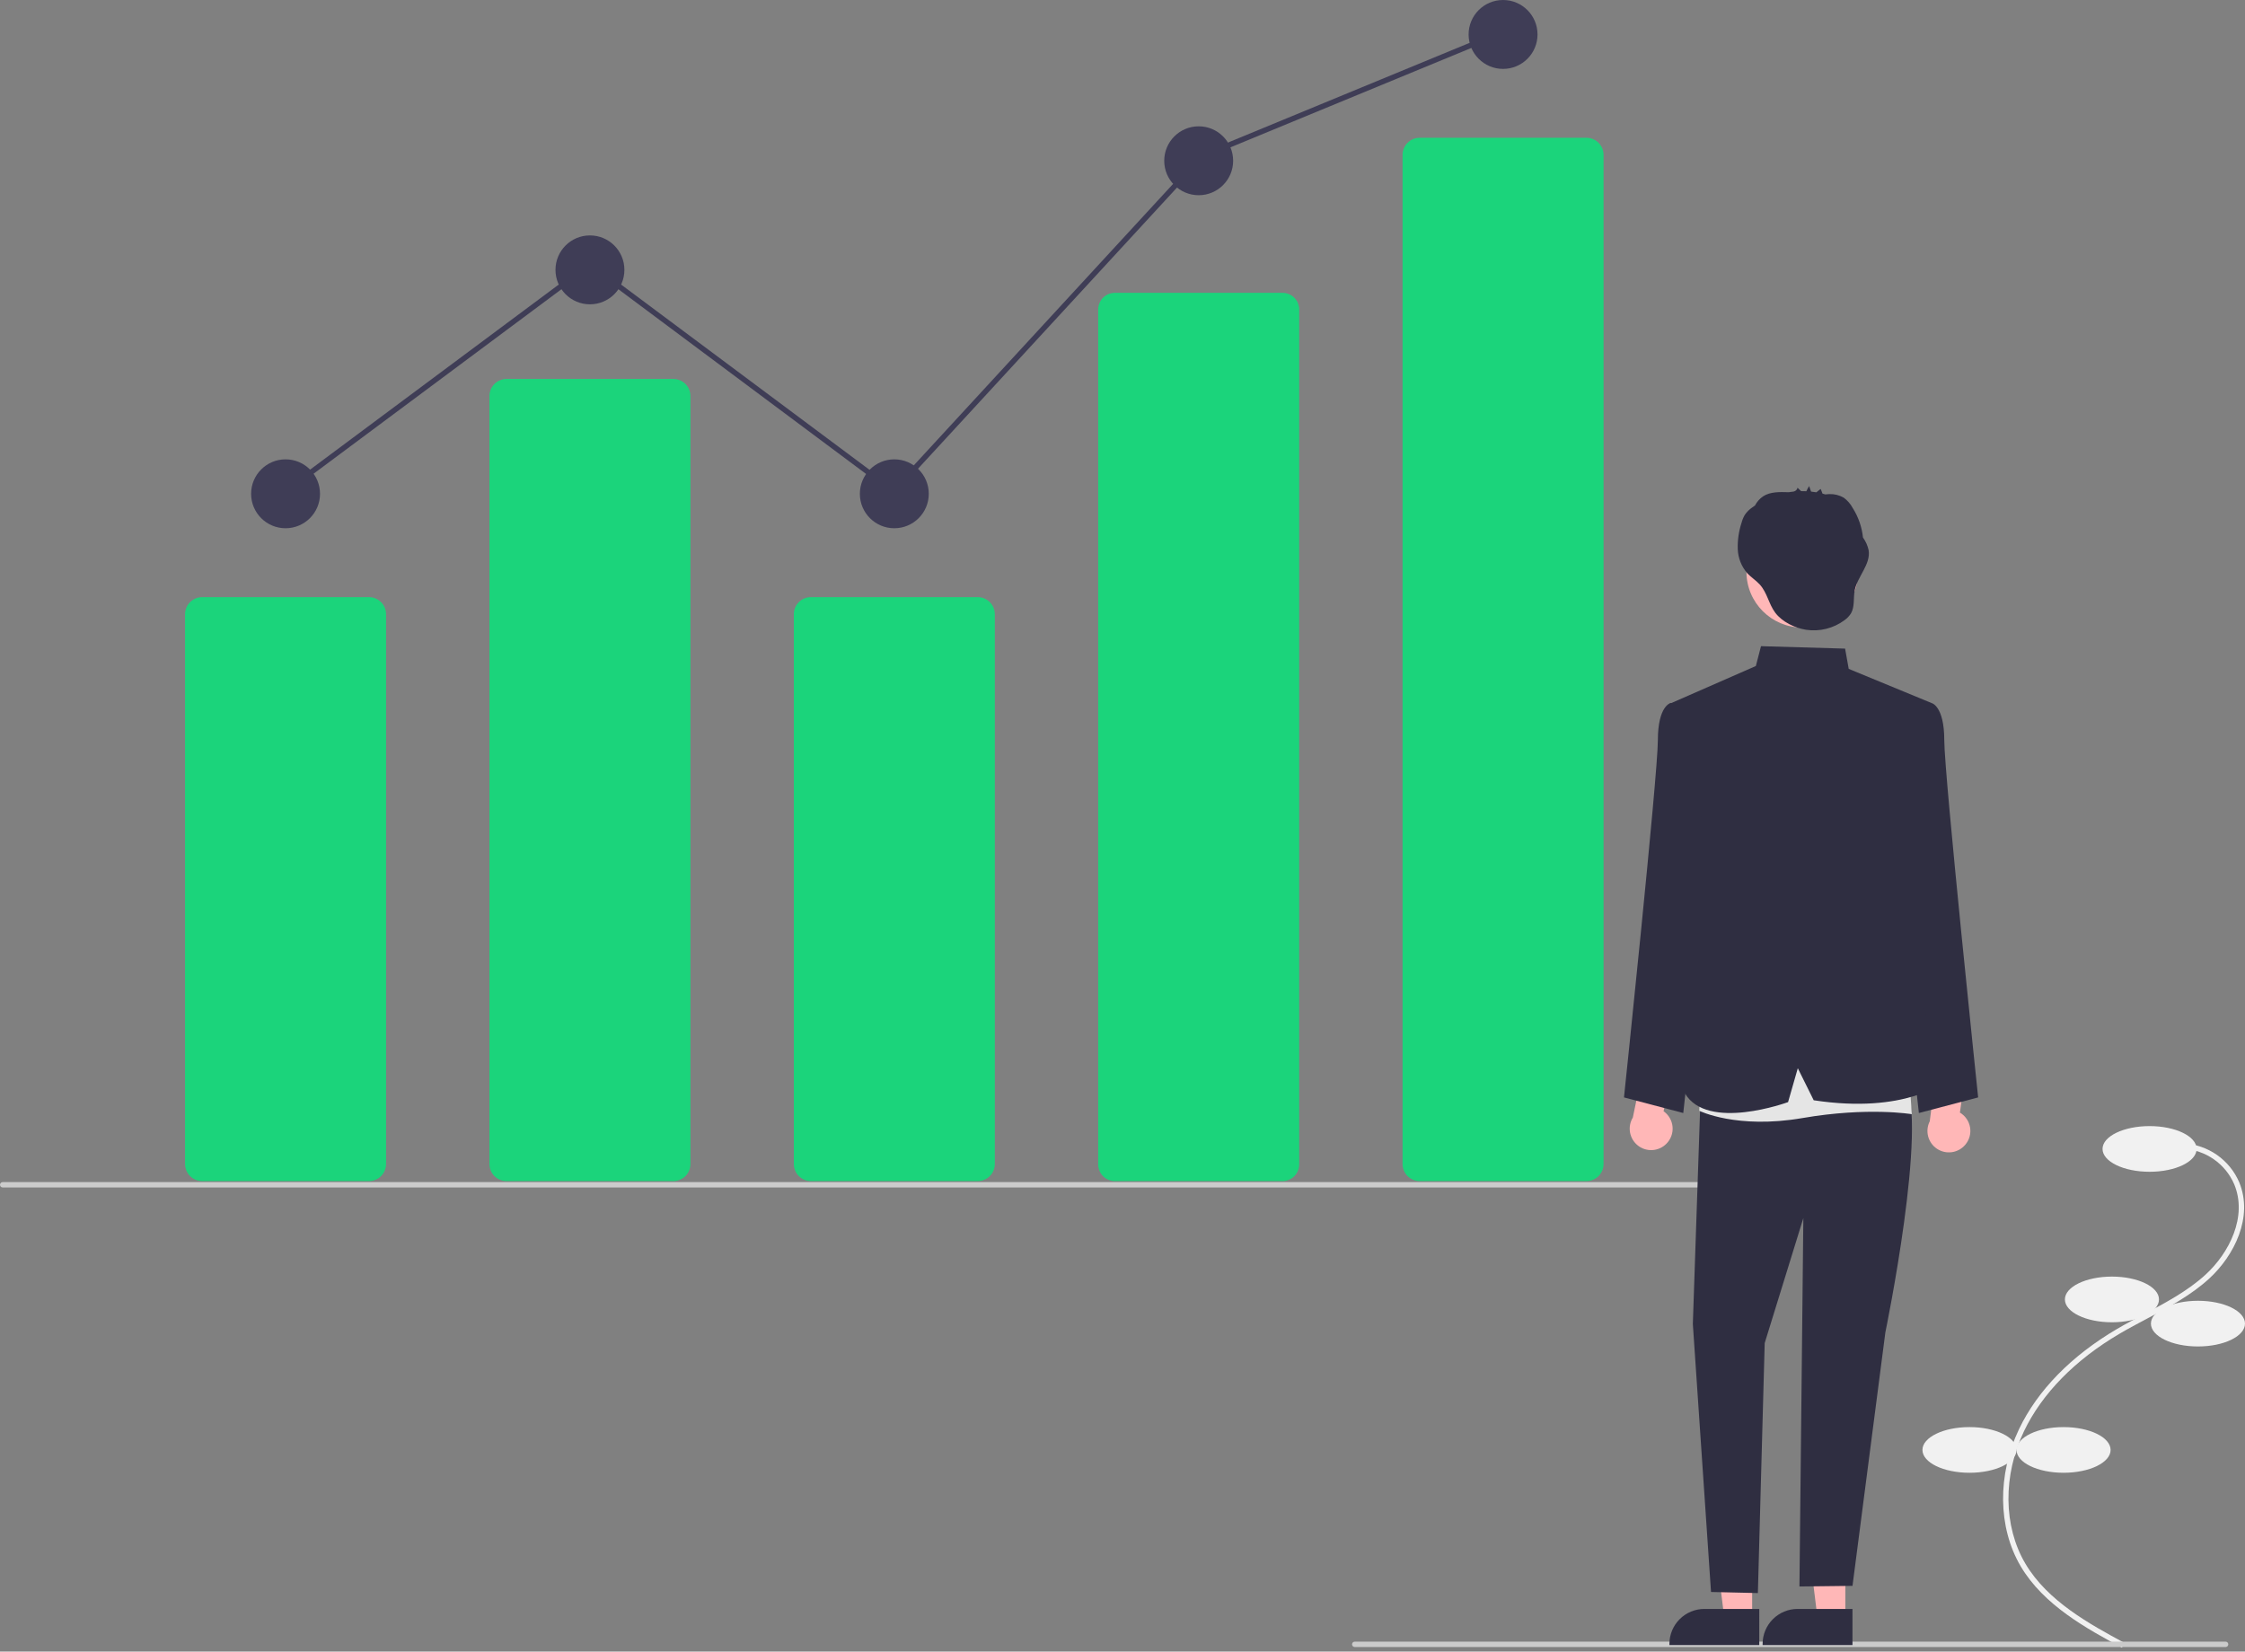 <svg width="564" height="415" viewBox="0 0 564 415" fill="none" xmlns="http://www.w3.org/2000/svg">
<rect x="0" y="0" width="564" height="415" fill="#808080" stroke="none"/>
<g clip-path="url(#clip0_8059_63237)">
<path d="M533.086 414.011L533.728 412.824C525.116 408.166 514.398 402.37 508.8 392.857C503.281 383.48 503.157 370.747 508.477 359.626C513.003 350.162 521.319 341.683 532.524 335.105C534.734 333.808 537.054 332.578 539.298 331.389C544.722 328.515 550.33 325.542 554.954 321.325C561.323 315.517 566.142 305.77 562.55 297.089C561.369 294.318 559.434 291.933 556.966 290.207C554.498 288.48 551.595 287.479 548.587 287.319L548.511 288.668C551.267 288.814 553.926 289.73 556.188 291.311C558.449 292.892 560.223 295.076 561.306 297.614C564.644 305.682 560.064 314.837 554.044 320.327C549.546 324.429 544.015 327.36 538.666 330.195C536.409 331.391 534.076 332.628 531.84 333.94C520.402 340.655 511.902 349.335 507.258 359.043C501.748 370.564 501.892 383.783 507.636 393.543C513.425 403.379 524.326 409.274 533.086 414.011Z" fill="#F1F1F1"/>
<path d="M540.027 294.437C546.554 294.437 551.845 291.867 551.845 288.697C551.845 285.527 546.554 282.957 540.027 282.957C533.501 282.957 528.21 285.527 528.21 288.697C528.21 291.867 533.501 294.437 540.027 294.437Z" fill="#F1F1F1"/>
<path d="M530.573 332.253C537.1 332.253 542.391 329.683 542.391 326.513C542.391 323.343 537.1 320.773 530.573 320.773C524.047 320.773 518.756 323.343 518.756 326.513C518.756 329.683 524.047 332.253 530.573 332.253Z" fill="#F1F1F1"/>
<path d="M552.183 338.33C558.709 338.33 564 335.76 564 332.59C564 329.42 558.709 326.851 552.183 326.851C545.656 326.851 540.365 329.42 540.365 332.59C540.365 335.76 545.656 338.33 552.183 338.33Z" fill="#F1F1F1"/>
<path d="M518.419 370.069C524.945 370.069 530.236 367.499 530.236 364.329C530.236 361.159 524.945 358.589 518.419 358.589C511.892 358.589 506.602 361.159 506.602 364.329C506.602 367.499 511.892 370.069 518.419 370.069Z" fill="#F1F1F1"/>
<path d="M494.784 370.069C501.311 370.069 506.601 367.499 506.601 364.329C506.601 361.159 501.311 358.589 494.784 358.589C488.258 358.589 482.967 361.159 482.967 364.329C482.967 367.499 488.258 370.069 494.784 370.069Z" fill="#F1F1F1"/>
<path d="M92.706 296.773H50.775C49.64 296.772 48.551 296.32 47.748 295.517C46.945 294.715 46.493 293.626 46.492 292.491V154.33C46.493 153.195 46.945 152.106 47.748 151.304C48.551 150.501 49.64 150.049 50.775 150.048H92.706C93.842 150.049 94.93 150.501 95.733 151.304C96.536 152.106 96.988 153.195 96.989 154.33V292.491C96.988 293.626 96.536 294.715 95.733 295.517C94.93 296.32 93.842 296.772 92.706 296.773Z" fill="#1BD47B"/>
<path d="M169.173 296.773H127.242C126.106 296.772 125.018 296.32 124.215 295.517C123.412 294.715 122.96 293.626 122.959 292.491V99.505C122.96 98.37 123.412 97.281 124.215 96.478C125.018 95.675 126.106 95.224 127.242 95.223H169.173C170.308 95.224 171.397 95.675 172.2 96.478C173.003 97.281 173.454 98.37 173.456 99.505V292.491C173.454 293.626 173.003 294.715 172.2 295.517C171.397 296.32 170.308 296.772 169.173 296.773Z" fill="#1BD47B"/>
<path d="M245.64 296.773H203.709C202.573 296.772 201.485 296.32 200.682 295.517C199.879 294.715 199.427 293.626 199.426 292.491V154.33C199.427 153.195 199.879 152.106 200.682 151.304C201.485 150.501 202.573 150.049 203.709 150.048H245.64C246.775 150.049 247.864 150.501 248.667 151.304C249.47 152.106 249.921 153.195 249.923 154.33V292.491C249.921 293.626 249.47 294.715 248.667 295.517C247.864 296.32 246.775 296.772 245.64 296.773Z" fill="#1BD47B"/>
<path d="M322.107 296.773H280.175C279.066 296.797 277.992 296.38 277.189 295.614C276.386 294.847 275.92 293.794 275.893 292.684V77.669C275.92 76.56 276.386 75.507 277.189 74.74C277.992 73.974 279.066 73.557 280.175 73.581H322.107C323.216 73.557 324.29 73.974 325.093 74.74C325.896 75.507 326.362 76.56 326.389 77.669V292.684C326.362 293.794 325.896 294.847 325.093 295.614C324.29 296.38 323.216 296.797 322.107 296.773Z" fill="#1BD47B"/>
<path d="M398.572 296.773H356.641C355.506 296.771 354.417 296.32 353.614 295.517C352.811 294.714 352.36 293.626 352.358 292.49V38.908C352.36 37.773 352.811 36.684 353.614 35.882C354.417 35.079 355.506 34.627 356.641 34.626H398.572C399.708 34.627 400.796 35.079 401.599 35.882C402.402 36.684 402.854 37.773 402.855 38.908V292.49C402.854 293.626 402.402 294.714 401.599 295.517C400.796 296.32 399.708 296.771 398.572 296.773Z" fill="#1BD47B"/>
<path d="M71.741 132.735C76.522 132.735 80.397 128.859 80.397 124.078C80.397 119.298 76.522 115.422 71.741 115.422C66.96 115.422 63.084 119.298 63.084 124.078C63.084 128.859 66.96 132.735 71.741 132.735Z" fill="#3F3D56"/>
<path d="M148.207 76.466C152.988 76.466 156.864 72.591 156.864 67.81C156.864 63.029 152.988 59.153 148.207 59.153C143.426 59.153 139.551 63.029 139.551 67.81C139.551 72.591 143.426 76.466 148.207 76.466Z" fill="#3F3D56"/>
<path d="M224.674 132.735C229.455 132.735 233.331 128.859 233.331 124.078C233.331 119.298 229.455 115.422 224.674 115.422C219.893 115.422 216.018 119.298 216.018 124.078C216.018 128.859 219.893 132.735 224.674 132.735Z" fill="#3F3D56"/>
<path d="M301.14 49.053C305.921 49.053 309.797 45.178 309.797 40.397C309.797 35.616 305.921 31.74 301.14 31.74C296.359 31.74 292.483 35.616 292.483 40.397C292.483 45.178 296.359 49.053 301.14 49.053Z" fill="#3F3D56"/>
<path d="M377.607 17.313C382.388 17.313 386.263 13.438 386.263 8.657C386.263 3.876 382.388 0 377.607 0C372.826 0 368.95 3.876 368.95 8.657C368.95 13.438 372.826 17.313 377.607 17.313Z" fill="#3F3D56"/>
<path d="M447.708 298.381H0.675C0.496 298.381 0.324 298.31 0.198 298.183C0.071 298.056 0 297.885 0 297.706C0 297.526 0.071 297.355 0.198 297.228C0.324 297.101 0.496 297.03 0.675 297.03H447.708C447.888 297.03 448.059 297.101 448.186 297.228C448.313 297.355 448.384 297.526 448.384 297.706C448.384 297.885 448.313 298.056 448.186 298.183C448.059 298.31 447.888 298.381 447.708 298.381Z" fill="#CBCBCB"/>
<path d="M559.129 413.853H340.339C340.16 413.853 339.988 413.781 339.862 413.655C339.735 413.528 339.664 413.356 339.664 413.177C339.664 412.998 339.735 412.826 339.862 412.7C339.988 412.573 340.16 412.502 340.339 412.502H559.129C559.308 412.502 559.48 412.573 559.607 412.7C559.733 412.826 559.804 412.998 559.804 413.177C559.804 413.356 559.733 413.528 559.607 413.655C559.48 413.781 559.308 413.853 559.129 413.853Z" fill="#CBCBCB"/>
<path d="M418.628 287.405C419.183 286.853 419.61 286.186 419.88 285.451C420.15 284.717 420.255 283.931 420.188 283.151C420.122 282.371 419.885 281.615 419.495 280.937C419.104 280.258 418.57 279.674 417.929 279.224L420.584 267.278L413.718 263.895L410.206 280.816C409.522 281.943 409.275 283.281 409.511 284.578C409.748 285.874 410.452 287.039 411.49 287.851C412.528 288.664 413.828 289.067 415.144 288.984C416.459 288.902 417.699 288.34 418.628 287.405Z" fill="#FFB7B7"/>
<path d="M493.708 287.667C494.218 287.074 494.593 286.376 494.805 285.622C495.017 284.868 495.061 284.078 494.934 283.305C494.808 282.533 494.513 281.797 494.071 281.151C493.63 280.504 493.052 279.963 492.378 279.564L494.101 267.449L486.994 264.606L484.801 281.749C484.206 282.925 484.064 284.279 484.4 285.553C484.736 286.828 485.528 287.934 486.626 288.664C487.724 289.393 489.051 289.695 490.356 289.511C491.661 289.327 492.854 288.671 493.708 287.667L493.708 287.667Z" fill="#FFB7B7"/>
<path d="M440.187 406.569L433.186 406.569L429.855 379.564L440.189 379.565L440.187 406.569Z" fill="#FFB7B7"/>
<path d="M441.973 413.356L419.398 413.355V413.07C419.399 410.739 420.324 408.505 421.972 406.857C423.62 405.209 425.855 404.283 428.185 404.283H428.186L441.974 404.284L441.973 413.356Z" fill="#2F2E41"/>
<path d="M463.601 406.569L456.6 406.569L453.27 379.564L463.603 379.565L463.601 406.569Z" fill="#FFB7B7"/>
<path d="M465.387 413.356L442.812 413.355V413.07C442.813 410.739 443.738 408.505 445.386 406.857C447.034 405.209 449.269 404.283 451.599 404.283H451.6L465.388 404.284L465.387 413.356Z" fill="#2F2E41"/>
<path d="M477.697 179.374L485.247 176.649C485.247 176.649 488.451 177.33 488.451 186.02C488.451 194.709 496.961 275.752 496.961 275.752L482.068 279.673L473.65 202.784L477.697 179.374Z" fill="#2F2E41"/>
<path d="M427.25 179.374L419.7 176.649C419.7 176.649 416.496 177.33 416.496 186.02C416.496 194.709 407.986 275.752 407.986 275.752L422.879 279.673L431.297 202.784L427.25 179.374Z" fill="#2F2E41"/>
<path d="M427.347 271.804L425.283 332.681L429.852 400.022L441.623 400.294L443.337 337.477L453.045 306.068L452.065 398.643L465.395 398.484L473.65 334.793C473.65 334.793 484.553 282.083 478.507 271.804L450.664 262.545L427.347 271.804Z" fill="#2F2E41"/>
<path d="M427.574 264.468L426.902 279.112C426.902 279.112 436.296 283.787 452.809 280.94C469.321 278.092 480.297 279.969 480.297 279.969L479.029 261.301L427.574 264.468Z" fill="#E5E5E5"/>
<path d="M419.401 176.866L441.114 167.351L442.409 162.368L463.531 162.98L464.444 168.071L485.248 176.649L476.082 208.521L477.022 230.941L488.452 271.804C488.452 271.804 478.811 279.991 455.649 276.468L451.653 268.415L449.208 276.932C449.208 276.932 428.898 284.403 423.269 274.677L427.348 204.417L419.401 176.866Z" fill="#2F2E41"/>
<path d="M452.777 157.687C460.523 157.687 466.803 151.407 466.803 143.661C466.803 135.914 460.523 129.635 452.777 129.635C445.031 129.635 438.751 135.914 438.751 143.661C438.751 151.407 445.031 157.687 452.777 157.687Z" fill="#FFB7B7"/>
<path d="M469.443 138.226C469.192 137.085 468.709 136.007 468.025 135.059C467.753 132.439 466.878 129.917 465.471 127.69C464.92 126.646 464.137 125.742 463.182 125.048C462.09 124.419 460.842 124.108 459.582 124.151C459.353 124.147 458.942 124.216 458.572 124.233C458.335 124.16 458.096 124.094 457.856 124.033C457.717 123.721 457.439 122.815 457.362 122.876L456.317 123.706C455.876 123.629 455.431 123.57 454.986 123.522C454.824 123.059 454.661 122.597 454.499 122.134C454.236 122.548 454.005 122.982 453.809 123.431C453.365 123.409 452.921 123.402 452.477 123.408L451.589 122.555C451.537 122.793 451.416 123.011 451.242 123.181C451.068 123.351 450.848 123.467 450.609 123.515C450.201 123.557 449.794 123.612 449.388 123.677C449.355 123.677 449.322 123.677 449.289 123.676C447.102 123.621 444.749 123.523 442.921 124.724C442.065 125.311 441.368 126.102 440.893 127.025C440.669 127.177 440.445 127.328 440.227 127.49C439.494 127.99 438.858 128.62 438.351 129.349C437.983 129.978 437.704 130.655 437.521 131.36C436.824 133.484 436.5 135.713 436.566 137.947C436.641 140.196 437.489 142.351 438.969 144.047C439.907 145.055 441.099 145.799 442.038 146.806C443.972 148.878 444.335 151.769 445.989 153.962C447.738 156.281 450.931 157.807 453.735 158.245C455.421 158.499 457.141 158.417 458.795 158.005C460.45 157.592 462.006 156.857 463.375 155.841C464.032 155.383 464.591 154.798 465.017 154.12C465.99 152.436 465.577 150.32 465.939 148.41C466.616 144.828 470.034 141.823 469.443 138.226Z" fill="#2F2E41"/>
<path d="M71.279 124.619L70.473 123.536L148.208 65.663L224.427 122.515L301.689 38.629L301.828 38.572L376.811 7.625L377.326 8.874L302.481 39.763L224.595 124.325L148.207 67.347L71.279 124.619Z" fill="#3F3D56"/>
</g>
<defs>
<clipPath id="clip0_8059_63237">
<rect width="564" height="414.011" fill="white"/>
</clipPath>
</defs>
</svg>
